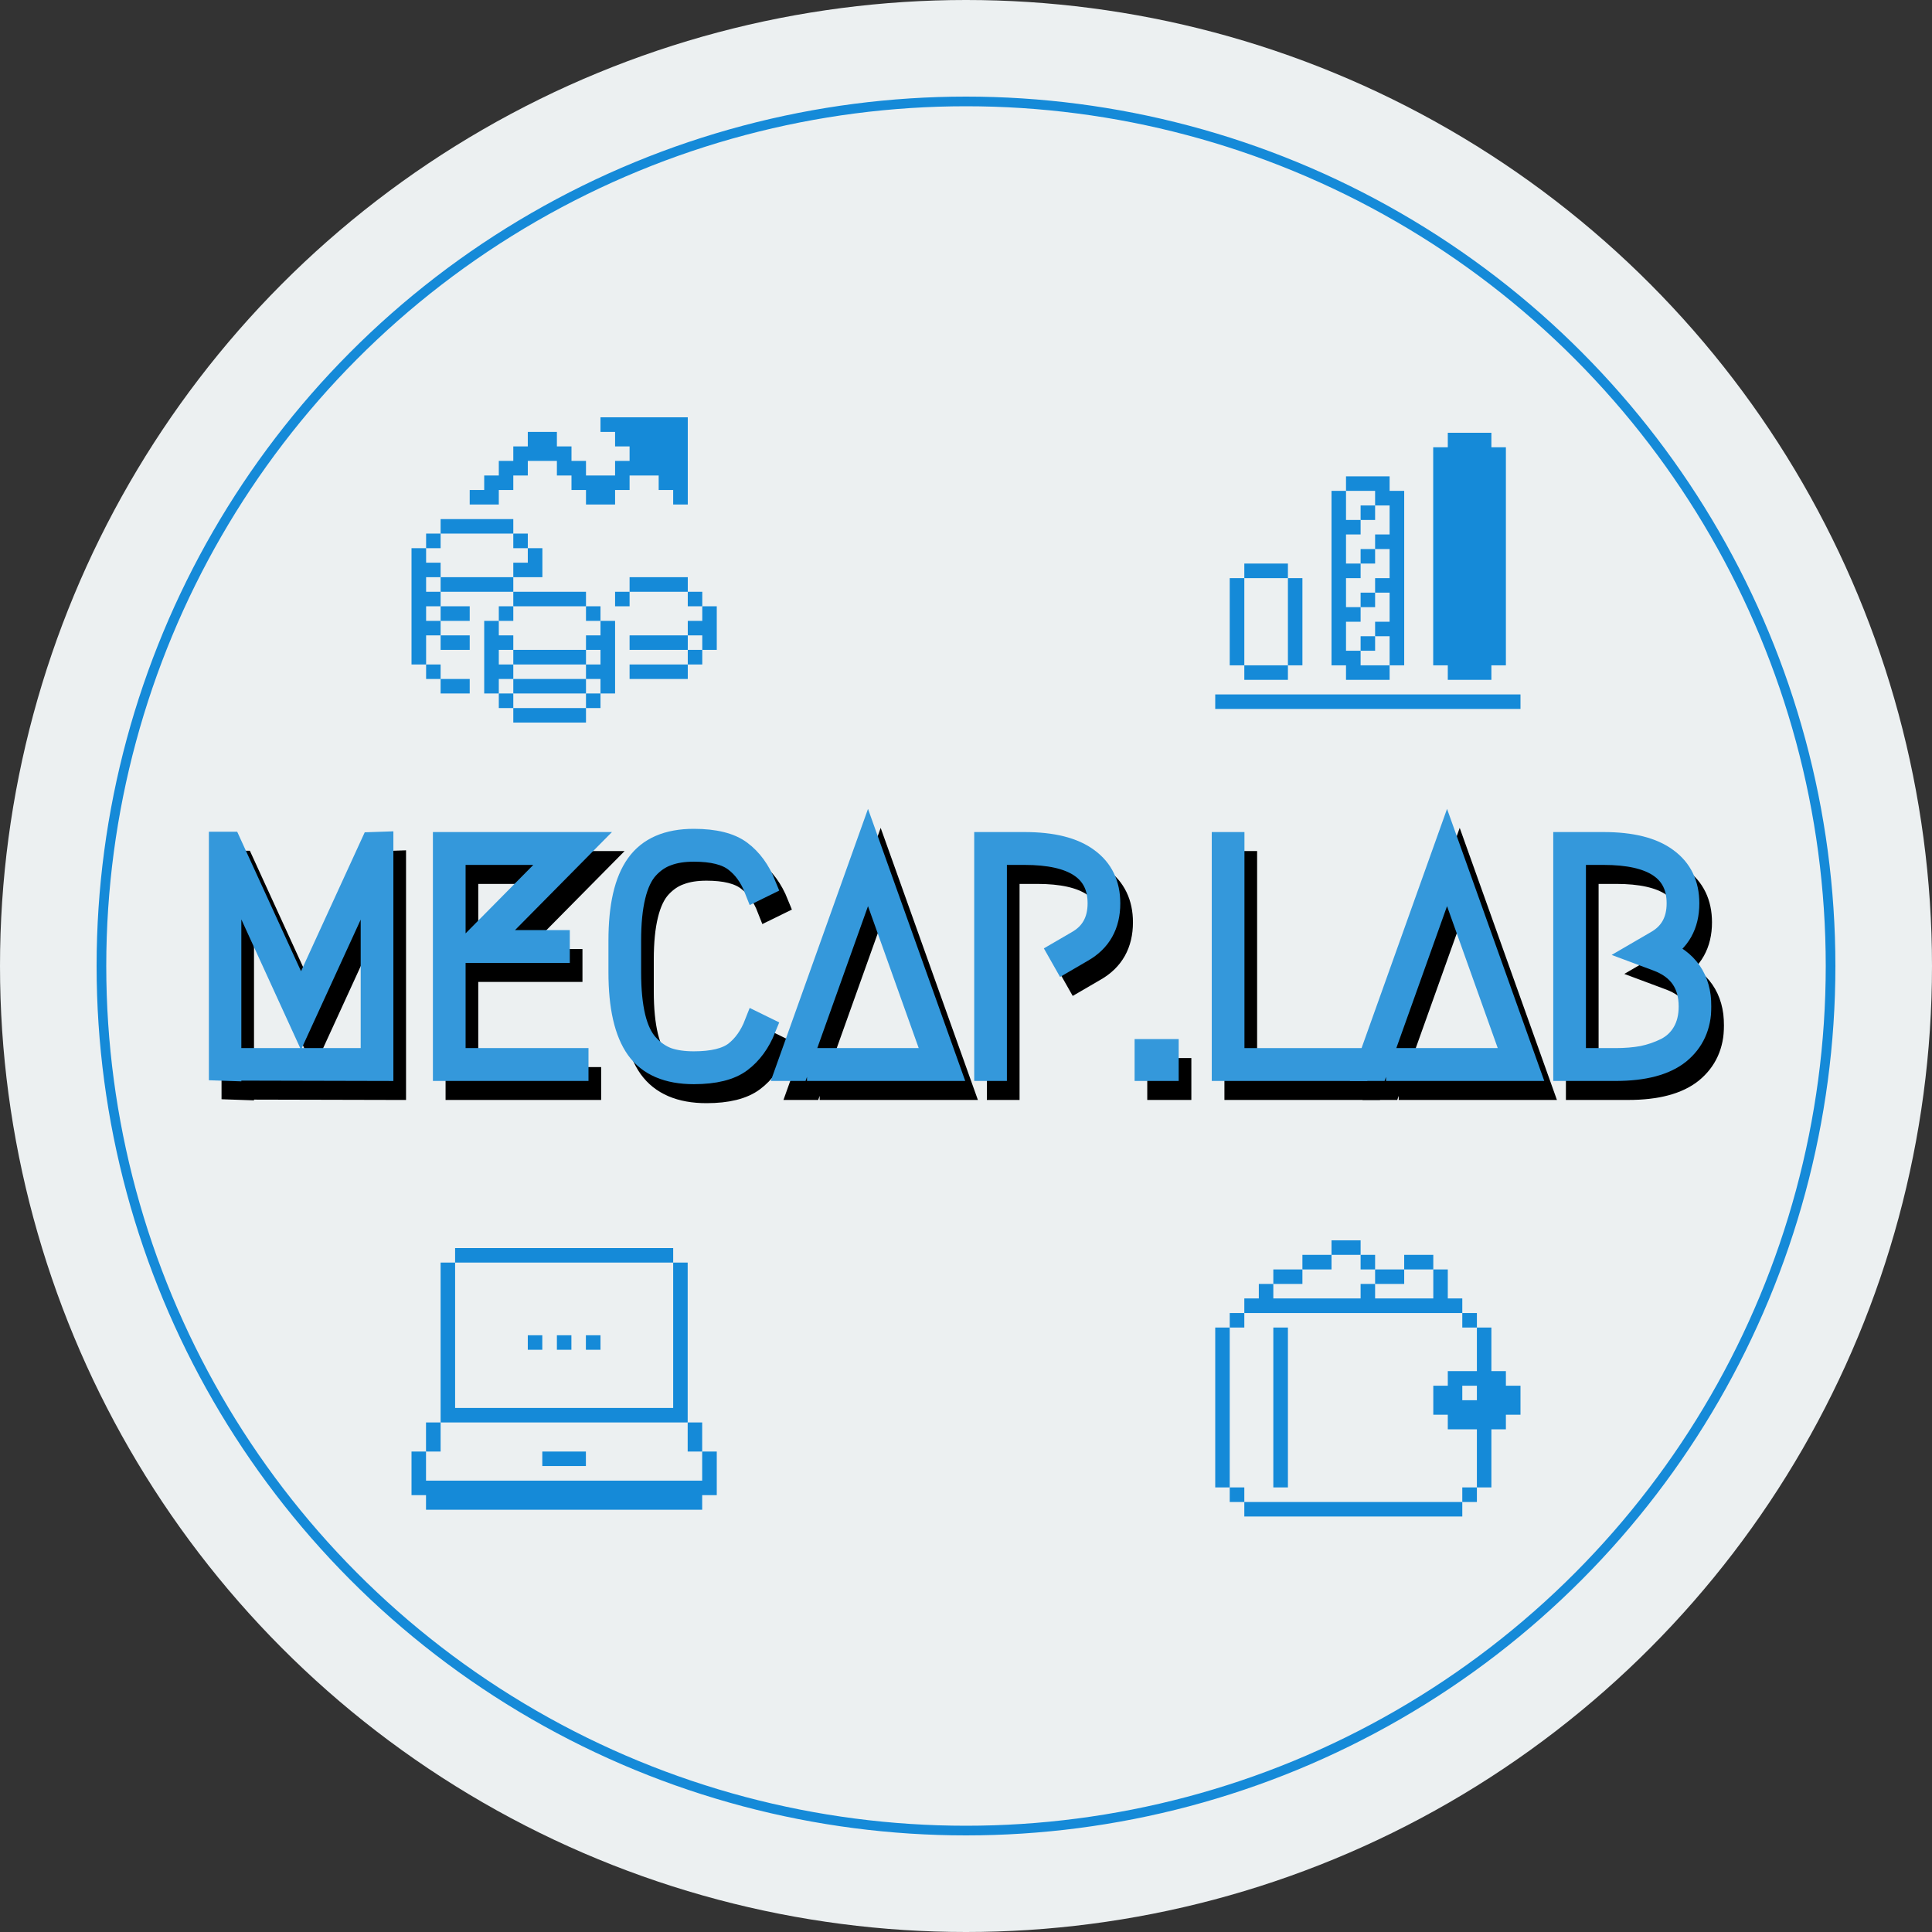 <svg width="1000" height="1000" viewBox="0 0 1000 1000" fill="none" xmlns="http://www.w3.org/2000/svg">
<rect x="0" y="0" width="1000" height="1000" fill="#333333" stroke="none"/>
<circle cx="500" cy="500" r="500" fill="#ECF0F1"/>
<circle cx="500" cy="500" r="447.5" stroke="#158AD8" stroke-width="5"/>
<mask id="path-3-outside-1_31_388" maskUnits="userSpaceOnUse" x="114.555" y="427.832" width="778" height="144" fill="black">
<rect fill="white" x="114.555" y="427.832" width="778" height="144"/>
<path d="M134.654 558.324H199.247V458.351L162.36 538.797L125.473 458.184V563.331L120.555 563.164V446.334H125.473L162.36 526.947L199.247 446.501L204.166 446.334V563.331L134.654 563.164V558.324Z"/>
<path d="M295.483 502.246H246.792L296.959 451.508H241.546V558.324H305.156V563.331H236.628V446.501H308.927L258.76 497.239H295.483V502.246Z"/>
<path d="M402.239 541.968C399.288 549.311 395.135 554.986 389.779 558.992C384.424 562.997 376.39 565 365.679 565C352.236 565 342.509 560.828 336.497 552.483C330.486 544.026 327.481 530.897 327.481 513.094V496.738C327.481 478.935 330.486 465.861 336.497 457.516C342.509 449.06 352.236 444.832 365.679 444.832C376.39 444.832 384.424 446.835 389.779 450.84C395.135 454.846 399.288 460.521 402.239 467.864L397.812 470.034C395.298 463.58 391.746 458.629 387.156 455.18C382.566 451.619 375.407 449.839 365.679 449.839C360.324 449.839 355.733 450.562 351.908 452.009C348.083 453.344 344.64 455.681 341.58 459.019C338.519 462.357 336.224 467.197 334.694 473.539C333.164 479.77 332.399 487.503 332.399 496.738V513.094C332.399 522.329 333.164 530.118 334.694 536.46C336.224 542.691 338.519 547.476 341.58 550.814C344.64 554.152 348.083 556.544 351.908 557.99C355.733 559.325 360.324 559.993 365.679 559.993C375.407 559.993 382.566 558.268 387.156 554.819C391.746 551.259 395.298 546.252 397.812 539.798L402.239 541.968Z"/>
<path d="M430.259 558.324H490.59L455.834 461.021L419.275 563.331H414.029L455.834 446.334L497.64 563.331H430.259V558.324Z"/>
<path d="M557.462 507.253L555.003 502.913L564.184 497.572C571.725 493.344 575.496 486.613 575.496 477.378C575.496 460.131 562.599 451.508 536.805 451.508H521.723V563.331H516.804V446.501H536.805C551.232 446.501 562.107 449.227 569.43 454.679C576.753 460.02 580.414 467.586 580.414 477.378C580.414 488.504 575.824 496.682 566.643 501.912L557.462 507.253Z"/>
<path d="M599.82 553.651H610.64V563.331H599.82V553.651Z"/>
<path d="M708.29 558.324V563.331H639.762V446.501H644.68V558.324H708.29Z"/>
<path d="M729.968 558.324H790.299L755.543 461.021L718.984 563.331H713.737L755.543 446.334L797.348 563.331H729.968V558.324Z"/>
<path d="M842.744 563.331H816.513V446.501H836.514C850.941 446.501 861.816 449.227 869.139 454.679C876.462 460.02 880.123 467.586 880.123 477.378C880.123 488.504 875.533 496.682 866.352 501.912C879.686 507.03 886.353 516.655 886.353 530.786C886.353 540.8 882.746 548.755 875.533 554.652C868.319 560.438 857.39 563.331 842.744 563.331ZM842.744 558.324C847.881 558.324 852.581 557.935 856.843 557.156C861.106 556.266 865.15 554.875 868.975 552.983C872.91 550.98 875.97 548.088 878.156 544.304C880.342 540.521 881.435 536.015 881.435 530.786C881.435 518.88 875.806 510.813 864.549 506.585L854.712 502.913L863.893 497.572C871.434 493.344 875.205 486.613 875.205 477.378C875.205 460.131 862.308 451.508 836.514 451.508H821.431V558.324H842.744Z"/>
</mask>
<path d="M134.654 558.324H199.247V458.351L162.36 538.797L125.473 458.184V563.331L120.555 563.164V446.334H125.473L162.36 526.947L199.247 446.501L204.166 446.334V563.331L134.654 563.164V558.324Z" fill="black"/>
<path d="M295.483 502.246H246.792L296.959 451.508H241.546V558.324H305.156V563.331H236.628V446.501H308.927L258.76 497.239H295.483V502.246Z" fill="black"/>
<path d="M402.239 541.968C399.288 549.311 395.135 554.986 389.779 558.992C384.424 562.997 376.39 565 365.679 565C352.236 565 342.509 560.828 336.497 552.483C330.486 544.026 327.481 530.897 327.481 513.094V496.738C327.481 478.935 330.486 465.861 336.497 457.516C342.509 449.06 352.236 444.832 365.679 444.832C376.39 444.832 384.424 446.835 389.779 450.84C395.135 454.846 399.288 460.521 402.239 467.864L397.812 470.034C395.298 463.58 391.746 458.629 387.156 455.18C382.566 451.619 375.407 449.839 365.679 449.839C360.324 449.839 355.733 450.562 351.908 452.009C348.083 453.344 344.64 455.681 341.58 459.019C338.519 462.357 336.224 467.197 334.694 473.539C333.164 479.77 332.399 487.503 332.399 496.738V513.094C332.399 522.329 333.164 530.118 334.694 536.46C336.224 542.691 338.519 547.476 341.58 550.814C344.64 554.152 348.083 556.544 351.908 557.99C355.733 559.325 360.324 559.993 365.679 559.993C375.407 559.993 382.566 558.268 387.156 554.819C391.746 551.259 395.298 546.252 397.812 539.798L402.239 541.968Z" fill="black"/>
<path d="M430.259 558.324H490.59L455.834 461.021L419.275 563.331H414.029L455.834 446.334L497.64 563.331H430.259V558.324Z" fill="black"/>
<path d="M557.462 507.253L555.003 502.913L564.184 497.572C571.725 493.344 575.496 486.613 575.496 477.378C575.496 460.131 562.599 451.508 536.805 451.508H521.723V563.331H516.804V446.501H536.805C551.232 446.501 562.107 449.227 569.43 454.679C576.753 460.02 580.414 467.586 580.414 477.378C580.414 488.504 575.824 496.682 566.643 501.912L557.462 507.253Z" fill="black"/>
<path d="M599.82 553.651H610.64V563.331H599.82V553.651Z" fill="black"/>
<path d="M708.29 558.324V563.331H639.762V446.501H644.68V558.324H708.29Z" fill="black"/>
<path d="M729.968 558.324H790.299L755.543 461.021L718.984 563.331H713.737L755.543 446.334L797.348 563.331H729.968V558.324Z" fill="black"/>
<path d="M842.744 563.331H816.513V446.501H836.514C850.941 446.501 861.816 449.227 869.139 454.679C876.462 460.02 880.123 467.586 880.123 477.378C880.123 488.504 875.533 496.682 866.352 501.912C879.686 507.03 886.353 516.655 886.353 530.786C886.353 540.8 882.746 548.755 875.533 554.652C868.319 560.438 857.39 563.331 842.744 563.331ZM842.744 558.324C847.881 558.324 852.581 557.935 856.843 557.156C861.106 556.266 865.15 554.875 868.975 552.983C872.91 550.98 875.97 548.088 878.156 544.304C880.342 540.521 881.435 536.015 881.435 530.786C881.435 518.88 875.806 510.813 864.549 506.585L854.712 502.913L863.893 497.572C871.434 493.344 875.205 486.613 875.205 477.378C875.205 460.131 862.308 451.508 836.514 451.508H821.431V558.324H842.744Z" fill="black"/>
<path d="M134.654 558.324H199.247V458.351L162.36 538.797L125.473 458.184V563.331L120.555 563.164V446.334H125.473L162.36 526.947L199.247 446.501L204.166 446.334V563.331L134.654 563.164V558.324Z" stroke="black" stroke-width="12" mask="url(#path-3-outside-1_31_388)"/>
<path d="M295.483 502.246H246.792L296.959 451.508H241.546V558.324H305.156V563.331H236.628V446.501H308.927L258.76 497.239H295.483V502.246Z" stroke="black" stroke-width="12" mask="url(#path-3-outside-1_31_388)"/>
<path d="M402.239 541.968C399.288 549.311 395.135 554.986 389.779 558.992C384.424 562.997 376.39 565 365.679 565C352.236 565 342.509 560.828 336.497 552.483C330.486 544.026 327.481 530.897 327.481 513.094V496.738C327.481 478.935 330.486 465.861 336.497 457.516C342.509 449.06 352.236 444.832 365.679 444.832C376.39 444.832 384.424 446.835 389.779 450.84C395.135 454.846 399.288 460.521 402.239 467.864L397.812 470.034C395.298 463.58 391.746 458.629 387.156 455.18C382.566 451.619 375.407 449.839 365.679 449.839C360.324 449.839 355.733 450.562 351.908 452.009C348.083 453.344 344.64 455.681 341.58 459.019C338.519 462.357 336.224 467.197 334.694 473.539C333.164 479.77 332.399 487.503 332.399 496.738V513.094C332.399 522.329 333.164 530.118 334.694 536.46C336.224 542.691 338.519 547.476 341.58 550.814C344.64 554.152 348.083 556.544 351.908 557.99C355.733 559.325 360.324 559.993 365.679 559.993C375.407 559.993 382.566 558.268 387.156 554.819C391.746 551.259 395.298 546.252 397.812 539.798L402.239 541.968Z" stroke="black" stroke-width="12" mask="url(#path-3-outside-1_31_388)"/>
<path d="M430.259 558.324H490.59L455.834 461.021L419.275 563.331H414.029L455.834 446.334L497.64 563.331H430.259V558.324Z" stroke="black" stroke-width="12" mask="url(#path-3-outside-1_31_388)"/>
<path d="M557.462 507.253L555.003 502.913L564.184 497.572C571.725 493.344 575.496 486.613 575.496 477.378C575.496 460.131 562.599 451.508 536.805 451.508H521.723V563.331H516.804V446.501H536.805C551.232 446.501 562.107 449.227 569.43 454.679C576.753 460.02 580.414 467.586 580.414 477.378C580.414 488.504 575.824 496.682 566.643 501.912L557.462 507.253Z" stroke="black" stroke-width="12" mask="url(#path-3-outside-1_31_388)"/>
<path d="M599.82 553.651H610.64V563.331H599.82V553.651Z" stroke="black" stroke-width="12" mask="url(#path-3-outside-1_31_388)"/>
<path d="M708.29 558.324V563.331H639.762V446.501H644.68V558.324H708.29Z" stroke="black" stroke-width="12" mask="url(#path-3-outside-1_31_388)"/>
<path d="M729.968 558.324H790.299L755.543 461.021L718.984 563.331H713.737L755.543 446.334L797.348 563.331H729.968V558.324Z" stroke="black" stroke-width="12" mask="url(#path-3-outside-1_31_388)"/>
<path d="M842.744 563.331H816.513V446.501H836.514C850.941 446.501 861.816 449.227 869.139 454.679C876.462 460.02 880.123 467.586 880.123 477.378C880.123 488.504 875.533 496.682 866.352 501.912C879.686 507.03 886.353 516.655 886.353 530.786C886.353 540.8 882.746 548.755 875.533 554.652C868.319 560.438 857.39 563.331 842.744 563.331ZM842.744 558.324C847.881 558.324 852.581 557.935 856.843 557.156C861.106 556.266 865.15 554.875 868.975 552.983C872.91 550.98 875.97 548.088 878.156 544.304C880.342 540.521 881.435 536.015 881.435 530.786C881.435 518.88 875.806 510.813 864.549 506.585L854.712 502.913L863.893 497.572C871.434 493.344 875.205 486.613 875.205 477.378C875.205 460.131 862.308 451.508 836.514 451.508H821.431V558.324H842.744Z" stroke="black" stroke-width="12" mask="url(#path-3-outside-1_31_388)"/>
<mask id="path-4-outside-2_31_388" maskUnits="userSpaceOnUse" x="108" y="418" width="778" height="144" fill="black">
<rect fill="white" x="108" y="418" width="778" height="144"/>
<path d="M128.099 548.492H192.693V448.519L155.806 528.965L118.918 448.352V553.499L114 553.332V436.502H118.918L155.806 517.115L192.693 436.669L197.611 436.502V553.499L128.099 553.332V548.492Z"/>
<path d="M288.929 492.414H240.238L290.404 441.676H234.991V548.492H298.601V553.499H230.073V436.669H302.372L252.205 487.407H288.929V492.414Z"/>
<path d="M395.684 532.136C392.733 539.479 388.58 545.154 383.224 549.16C377.869 553.165 369.836 555.168 359.125 555.168C345.681 555.168 335.954 550.996 329.943 542.651C323.932 534.194 320.926 521.065 320.926 503.262V486.906C320.926 469.103 323.932 456.029 329.943 447.684C335.954 439.228 345.681 435 359.125 435C369.836 435 377.869 437.003 383.224 441.008C388.58 445.014 392.733 450.689 395.684 458.032L391.258 460.202C388.744 453.748 385.192 448.797 380.601 445.348C376.011 441.787 368.852 440.007 359.125 440.007C353.769 440.007 349.179 440.73 345.353 442.177C341.528 443.512 338.085 445.849 335.025 449.187C331.965 452.525 329.67 457.365 328.139 463.707C326.609 469.938 325.844 477.671 325.844 486.906V503.262C325.844 512.497 326.609 520.286 328.139 526.628C329.67 532.859 331.965 537.644 335.025 540.982C338.085 544.32 341.528 546.712 345.353 548.158C349.179 549.493 353.769 550.161 359.125 550.161C368.852 550.161 376.011 548.436 380.601 544.987C385.192 541.427 388.744 536.42 391.258 529.966L395.684 532.136Z"/>
<path d="M423.704 548.492H484.035L449.279 451.189L412.72 553.499H407.474L449.279 436.502L491.085 553.499H423.704V548.492Z"/>
<path d="M550.908 497.421L548.448 493.081L557.629 487.74C565.171 483.512 568.941 476.781 568.941 467.546C568.941 450.299 556.044 441.676 530.251 441.676H515.168V553.499H510.25V436.669H530.251C544.678 436.669 555.553 439.395 562.875 444.847C570.198 450.188 573.86 457.754 573.86 467.546C573.86 478.672 569.269 486.85 560.088 492.08L550.908 497.421Z"/>
<path d="M593.265 543.819H604.085V553.499H593.265V543.819Z"/>
<path d="M701.735 548.492V553.499H633.207V436.669H638.125V548.492H701.735Z"/>
<path d="M723.413 548.492H783.744L748.988 451.189L712.429 553.499H707.183L748.988 436.502L790.794 553.499H723.413V548.492Z"/>
<path d="M836.189 553.499H809.958V436.669H829.96C844.387 436.669 855.261 439.395 862.584 444.847C869.907 450.188 873.568 457.754 873.568 467.546C873.568 478.672 868.978 486.85 859.797 492.08C873.131 497.198 879.798 506.823 879.798 520.954C879.798 530.968 876.192 538.923 868.978 544.82C861.765 550.606 850.835 553.499 836.189 553.499ZM836.189 548.492C841.326 548.492 846.026 548.103 850.289 547.324C854.551 546.434 858.595 545.043 862.42 543.151C866.355 541.148 869.415 538.256 871.601 534.472C873.787 530.689 874.88 526.183 874.88 520.954C874.88 509.048 869.251 500.981 857.994 496.753L848.157 493.081L857.338 487.74C864.879 483.512 868.65 476.781 868.65 467.546C868.65 450.299 855.753 441.676 829.96 441.676H814.877V548.492H836.189Z"/>
</mask>
<path d="M128.099 548.492H192.693V448.519L155.806 528.965L118.918 448.352V553.499L114 553.332V436.502H118.918L155.806 517.115L192.693 436.669L197.611 436.502V553.499L128.099 553.332V548.492Z" fill="#3498DB"/>
<path d="M288.929 492.414H240.238L290.404 441.676H234.991V548.492H298.601V553.499H230.073V436.669H302.372L252.205 487.407H288.929V492.414Z" fill="#3498DB"/>
<path d="M395.684 532.136C392.733 539.479 388.58 545.154 383.224 549.16C377.869 553.165 369.836 555.168 359.125 555.168C345.681 555.168 335.954 550.996 329.943 542.651C323.932 534.194 320.926 521.065 320.926 503.262V486.906C320.926 469.103 323.932 456.029 329.943 447.684C335.954 439.228 345.681 435 359.125 435C369.836 435 377.869 437.003 383.224 441.008C388.58 445.014 392.733 450.689 395.684 458.032L391.258 460.202C388.744 453.748 385.192 448.797 380.601 445.348C376.011 441.787 368.852 440.007 359.125 440.007C353.769 440.007 349.179 440.73 345.353 442.177C341.528 443.512 338.085 445.849 335.025 449.187C331.965 452.525 329.67 457.365 328.139 463.707C326.609 469.938 325.844 477.671 325.844 486.906V503.262C325.844 512.497 326.609 520.286 328.139 526.628C329.67 532.859 331.965 537.644 335.025 540.982C338.085 544.32 341.528 546.712 345.353 548.158C349.179 549.493 353.769 550.161 359.125 550.161C368.852 550.161 376.011 548.436 380.601 544.987C385.192 541.427 388.744 536.42 391.258 529.966L395.684 532.136Z" fill="#3498DB"/>
<path d="M423.704 548.492H484.035L449.279 451.189L412.72 553.499H407.474L449.279 436.502L491.085 553.499H423.704V548.492Z" fill="#3498DB"/>
<path d="M550.908 497.421L548.448 493.081L557.629 487.74C565.171 483.512 568.941 476.781 568.941 467.546C568.941 450.299 556.044 441.676 530.251 441.676H515.168V553.499H510.25V436.669H530.251C544.678 436.669 555.553 439.395 562.875 444.847C570.198 450.188 573.86 457.754 573.86 467.546C573.86 478.672 569.269 486.85 560.088 492.08L550.908 497.421Z" fill="#3498DB"/>
<path d="M593.265 543.819H604.085V553.499H593.265V543.819Z" fill="#3498DB"/>
<path d="M701.735 548.492V553.499H633.207V436.669H638.125V548.492H701.735Z" fill="#3498DB"/>
<path d="M723.413 548.492H783.744L748.988 451.189L712.429 553.499H707.183L748.988 436.502L790.794 553.499H723.413V548.492Z" fill="#3498DB"/>
<path d="M836.189 553.499H809.958V436.669H829.96C844.387 436.669 855.261 439.395 862.584 444.847C869.907 450.188 873.568 457.754 873.568 467.546C873.568 478.672 868.978 486.85 859.797 492.08C873.131 497.198 879.798 506.823 879.798 520.954C879.798 530.968 876.192 538.923 868.978 544.82C861.765 550.606 850.835 553.499 836.189 553.499ZM836.189 548.492C841.326 548.492 846.026 548.103 850.289 547.324C854.551 546.434 858.595 545.043 862.42 543.151C866.355 541.148 869.415 538.256 871.601 534.472C873.787 530.689 874.88 526.183 874.88 520.954C874.88 509.048 869.251 500.981 857.994 496.753L848.157 493.081L857.338 487.74C864.879 483.512 868.65 476.781 868.65 467.546C868.65 450.299 855.753 441.676 829.96 441.676H814.877V548.492H836.189Z" fill="#3498DB"/>
<path d="M128.099 548.492H192.693V448.519L155.806 528.965L118.918 448.352V553.499L114 553.332V436.502H118.918L155.806 517.115L192.693 436.669L197.611 436.502V553.499L128.099 553.332V548.492Z" stroke="#3498DB" stroke-width="12" mask="url(#path-4-outside-2_31_388)"/>
<path d="M288.929 492.414H240.238L290.404 441.676H234.991V548.492H298.601V553.499H230.073V436.669H302.372L252.205 487.407H288.929V492.414Z" stroke="#3498DB" stroke-width="12" mask="url(#path-4-outside-2_31_388)"/>
<path d="M395.684 532.136C392.733 539.479 388.58 545.154 383.224 549.16C377.869 553.165 369.836 555.168 359.125 555.168C345.681 555.168 335.954 550.996 329.943 542.651C323.932 534.194 320.926 521.065 320.926 503.262V486.906C320.926 469.103 323.932 456.029 329.943 447.684C335.954 439.228 345.681 435 359.125 435C369.836 435 377.869 437.003 383.224 441.008C388.58 445.014 392.733 450.689 395.684 458.032L391.258 460.202C388.744 453.748 385.192 448.797 380.601 445.348C376.011 441.787 368.852 440.007 359.125 440.007C353.769 440.007 349.179 440.73 345.353 442.177C341.528 443.512 338.085 445.849 335.025 449.187C331.965 452.525 329.67 457.365 328.139 463.707C326.609 469.938 325.844 477.671 325.844 486.906V503.262C325.844 512.497 326.609 520.286 328.139 526.628C329.67 532.859 331.965 537.644 335.025 540.982C338.085 544.32 341.528 546.712 345.353 548.158C349.179 549.493 353.769 550.161 359.125 550.161C368.852 550.161 376.011 548.436 380.601 544.987C385.192 541.427 388.744 536.42 391.258 529.966L395.684 532.136Z" stroke="#3498DB" stroke-width="12" mask="url(#path-4-outside-2_31_388)"/>
<path d="M423.704 548.492H484.035L449.279 451.189L412.72 553.499H407.474L449.279 436.502L491.085 553.499H423.704V548.492Z" stroke="#3498DB" stroke-width="12" mask="url(#path-4-outside-2_31_388)"/>
<path d="M550.908 497.421L548.448 493.081L557.629 487.74C565.171 483.512 568.941 476.781 568.941 467.546C568.941 450.299 556.044 441.676 530.251 441.676H515.168V553.499H510.25V436.669H530.251C544.678 436.669 555.553 439.395 562.875 444.847C570.198 450.188 573.86 457.754 573.86 467.546C573.86 478.672 569.269 486.85 560.088 492.08L550.908 497.421Z" stroke="#3498DB" stroke-width="12" mask="url(#path-4-outside-2_31_388)"/>
<path d="M593.265 543.819H604.085V553.499H593.265V543.819Z" stroke="#3498DB" stroke-width="12" mask="url(#path-4-outside-2_31_388)"/>
<path d="M701.735 548.492V553.499H633.207V436.669H638.125V548.492H701.735Z" stroke="#3498DB" stroke-width="12" mask="url(#path-4-outside-2_31_388)"/>
<path d="M723.413 548.492H783.744L748.988 451.189L712.429 553.499H707.183L748.988 436.502L790.794 553.499H723.413V548.492Z" stroke="#3498DB" stroke-width="12" mask="url(#path-4-outside-2_31_388)"/>
<path d="M836.189 553.499H809.958V436.669H829.96C844.387 436.669 855.261 439.395 862.584 444.847C869.907 450.188 873.568 457.754 873.568 467.546C873.568 478.672 868.978 486.85 859.797 492.08C873.131 497.198 879.798 506.823 879.798 520.954C879.798 530.968 876.192 538.923 868.978 544.82C861.765 550.606 850.835 553.499 836.189 553.499ZM836.189 548.492C841.326 548.492 846.026 548.103 850.289 547.324C854.551 546.434 858.595 545.043 862.42 543.151C866.355 541.148 869.415 538.256 871.601 534.472C873.787 530.689 874.88 526.183 874.88 520.954C874.88 509.048 869.251 500.981 857.994 496.753L848.157 493.081L857.338 487.74C864.879 483.512 868.65 476.781 868.65 467.546C868.65 450.299 855.753 441.676 829.96 441.676H814.877V548.492H836.189Z" stroke="#3498DB" stroke-width="12" mask="url(#path-4-outside-2_31_388)"/>
<path d="M779.446 709.693H771.941V687.129H764.436V709.693H749.377V717.247H741.872V732.257H749.377V739.812H764.436V769.881H771.941V739.812H779.446V732.257H787V717.247H779.446V709.693ZM764.436 724.752H756.882V717.247H764.436V724.752Z" fill="#158AD8"/>
<path d="M756.881 769.881H764.436V777.436H756.881V769.881Z" fill="#158AD8"/>
<path d="M756.881 679.624H764.436V687.129H756.881V679.624Z" fill="#158AD8"/>
<path d="M644.06 777.436H756.882V784.941H644.06V777.436Z" fill="#158AD8"/>
<path d="M726.812 649.505H741.871V657.06H726.812V649.505Z" fill="#158AD8"/>
<path d="M711.753 657.06H726.812V664.565H711.753V657.06Z" fill="#158AD8"/>
<path d="M704.248 649.505H711.753V657.06H704.248V649.505Z" fill="#158AD8"/>
<path d="M689.188 642H704.247V649.505H689.188V642Z" fill="#158AD8"/>
<path d="M674.128 649.505H689.188V657.06H674.128V649.505Z" fill="#158AD8"/>
<path d="M659.07 657.06H674.129V664.565H659.07V657.06Z" fill="#158AD8"/>
<path d="M659.07 687.129H666.624V769.881H659.07V687.129Z" fill="#158AD8"/>
<path d="M756.882 679.624V672.07H749.377V657.06H741.872V672.07H711.753V664.565H704.248V672.07H659.07V664.565H651.565V672.07H644.06V679.624H756.882Z" fill="#158AD8"/>
<path d="M636.505 769.881H644.06V777.436H636.505V769.881Z" fill="#158AD8"/>
<path d="M636.505 679.624H644.06V687.129H636.505V679.624Z" fill="#158AD8"/>
<path d="M629 687.129H636.505V769.881H629V687.129Z" fill="#158AD8"/>
<path d="M363.495 321.366H355.99V328.871H363.495V336.376H371V313.812H363.495V321.366Z" fill="#158AD8"/>
<path d="M355.99 336.376H363.495V343.931H355.99V336.376Z" fill="#158AD8"/>
<path d="M355.99 306.307H363.495V313.812H355.99V306.307Z" fill="#158AD8"/>
<path d="M325.871 328.871H355.99V336.376H325.871V328.871Z" fill="#158AD8"/>
<path d="M325.871 298.753H355.99V306.307H325.871V298.753Z" fill="#158AD8"/>
<path d="M325.871 343.931H355.99V351.436H325.871V343.931Z" fill="#158AD8"/>
<path d="M318.366 306.307H325.871V313.812H318.366V306.307Z" fill="#158AD8"/>
<path d="M310.812 328.871H303.307V336.376H310.812V343.931H303.307V351.436H310.812V358.941H318.366V321.366H310.812V328.871Z" fill="#158AD8"/>
<path d="M303.307 358.941H310.812V366.495H303.307V358.941Z" fill="#158AD8"/>
<path d="M303.307 313.812H310.812V321.366H303.307V313.812Z" fill="#158AD8"/>
<path d="M265.683 366.495H303.307V374H265.683V366.495Z" fill="#158AD8"/>
<path d="M265.683 351.436H303.307V358.941H265.683V351.436Z" fill="#158AD8"/>
<path d="M265.683 336.376H303.307V343.931H265.683V336.376Z" fill="#158AD8"/>
<path d="M265.683 306.307H303.307V313.812H265.683V306.307Z" fill="#158AD8"/>
<path d="M265.683 291.247V298.752H280.742V283.742H273.188V291.247H265.683Z" fill="#158AD8"/>
<path d="M265.683 276.188H273.188V283.743H265.683V276.188Z" fill="#158AD8"/>
<path d="M258.178 358.941H265.683V366.495H258.178V358.941Z" fill="#158AD8"/>
<path d="M265.683 351.436V343.931H258.178V336.376H265.683V328.871H258.178V321.366H250.624V358.941H258.178V351.436H265.683Z" fill="#158AD8"/>
<path d="M258.178 313.812H265.683V321.366H258.178V313.812Z" fill="#158AD8"/>
<path d="M228.059 298.753H265.683V306.307H228.059V298.753Z" fill="#158AD8"/>
<path d="M355.99 261.129V216H310.812V223.554H318.366V231.059H325.871V238.564H318.366V246.119H303.307V238.564H295.802V231.059H288.247V223.554H273.188V231.059H265.683V238.564H258.178V246.119H250.624V253.624H243.119V261.129H258.178V253.624H265.683V246.119H273.188V238.564H288.247V246.119H295.802V253.624H303.307V261.129H318.366V253.624H325.871V246.119H340.931V253.624H348.436V261.129H355.99Z" fill="#158AD8"/>
<path d="M228.059 268.683H265.683V276.188H228.059V268.683Z" fill="#158AD8"/>
<path d="M228.059 351.436H243.118V358.941H228.059V351.436Z" fill="#158AD8"/>
<path d="M228.059 328.871H243.118V336.376H228.059V328.871Z" fill="#158AD8"/>
<path d="M228.059 313.812H243.118V321.366H228.059V313.812Z" fill="#158AD8"/>
<path d="M220.554 343.931H228.059V351.436H220.554V343.931Z" fill="#158AD8"/>
<path d="M220.554 276.188H228.059V283.743H220.554V276.188Z" fill="#158AD8"/>
<path d="M220.554 298.752H228.059V291.247H220.554V283.742H213V343.931H220.554V328.871H228.059V321.366H220.554V313.812H228.059V306.307H220.554V298.752Z" fill="#158AD8"/>
<path d="M629 359.436H787V366.941H629V359.436Z" fill="#158AD8"/>
<path d="M749.376 224V231.505H741.822V344.376H749.376V351.881H771.941V344.376H779.446V231.505H771.941V224H749.376Z" fill="#158AD8"/>
<path d="M704.248 329.317H711.753V336.822H704.248V329.317Z" fill="#158AD8"/>
<path d="M704.248 306.753H711.753V314.258H704.248V306.753Z" fill="#158AD8"/>
<path d="M704.248 284.188H711.753V291.693H704.248V284.188Z" fill="#158AD8"/>
<path d="M704.248 261.624H711.753V269.129H704.248V261.624Z" fill="#158AD8"/>
<path d="M711.753 261.624H719.258V276.634H711.753V284.188H719.258V299.248H711.753V306.753H719.258V321.812H711.753V329.317H719.258V344.376H726.812V254.069H719.258V246.564H696.693V254.069H711.753V261.624Z" fill="#158AD8"/>
<path d="M719.257 351.881V344.376H704.247V336.822H696.693V321.812H704.247V314.257H696.693V299.247H704.247V291.693H696.693V276.634H704.247V269.129H696.693V254.069H689.188V344.376H696.693V351.881H719.257Z" fill="#158AD8"/>
<path d="M666.624 299.247H674.129V344.376H666.624V299.247Z" fill="#158AD8"/>
<path d="M644.059 344.376H666.623V351.881H644.059V344.376Z" fill="#158AD8"/>
<path d="M644.059 291.693H666.623V299.247H644.059V291.693Z" fill="#158AD8"/>
<path d="M636.505 299.247H644.06V344.376H636.505V299.247Z" fill="#158AD8"/>
<path d="M363.446 766.376H220.505V751.317H213V773.881H220.505V781.436H363.446V773.881H371V751.317H363.446V766.376Z" fill="#158AD8"/>
<path d="M355.941 736.258H363.446V751.317H355.941V736.258Z" fill="#158AD8"/>
<path d="M303.257 691.129H310.812V698.634H303.257V691.129Z" fill="#158AD8"/>
<path d="M280.694 751.317H303.258V758.822H280.694V751.317Z" fill="#158AD8"/>
<path d="M288.248 691.129H295.753V698.634H288.248V691.129Z" fill="#158AD8"/>
<path d="M273.188 691.129H280.693V698.634H273.188V691.129Z" fill="#158AD8"/>
<path d="M235.564 646H348.436V653.505H235.564V646Z" fill="#158AD8"/>
<path d="M355.941 736.258V653.505H348.436V728.753H235.565V653.505H228.06V736.258H355.941Z" fill="#158AD8"/>
<path d="M220.505 736.258H228.059V751.317H220.505V736.258Z" fill="#158AD8"/>
</svg>
